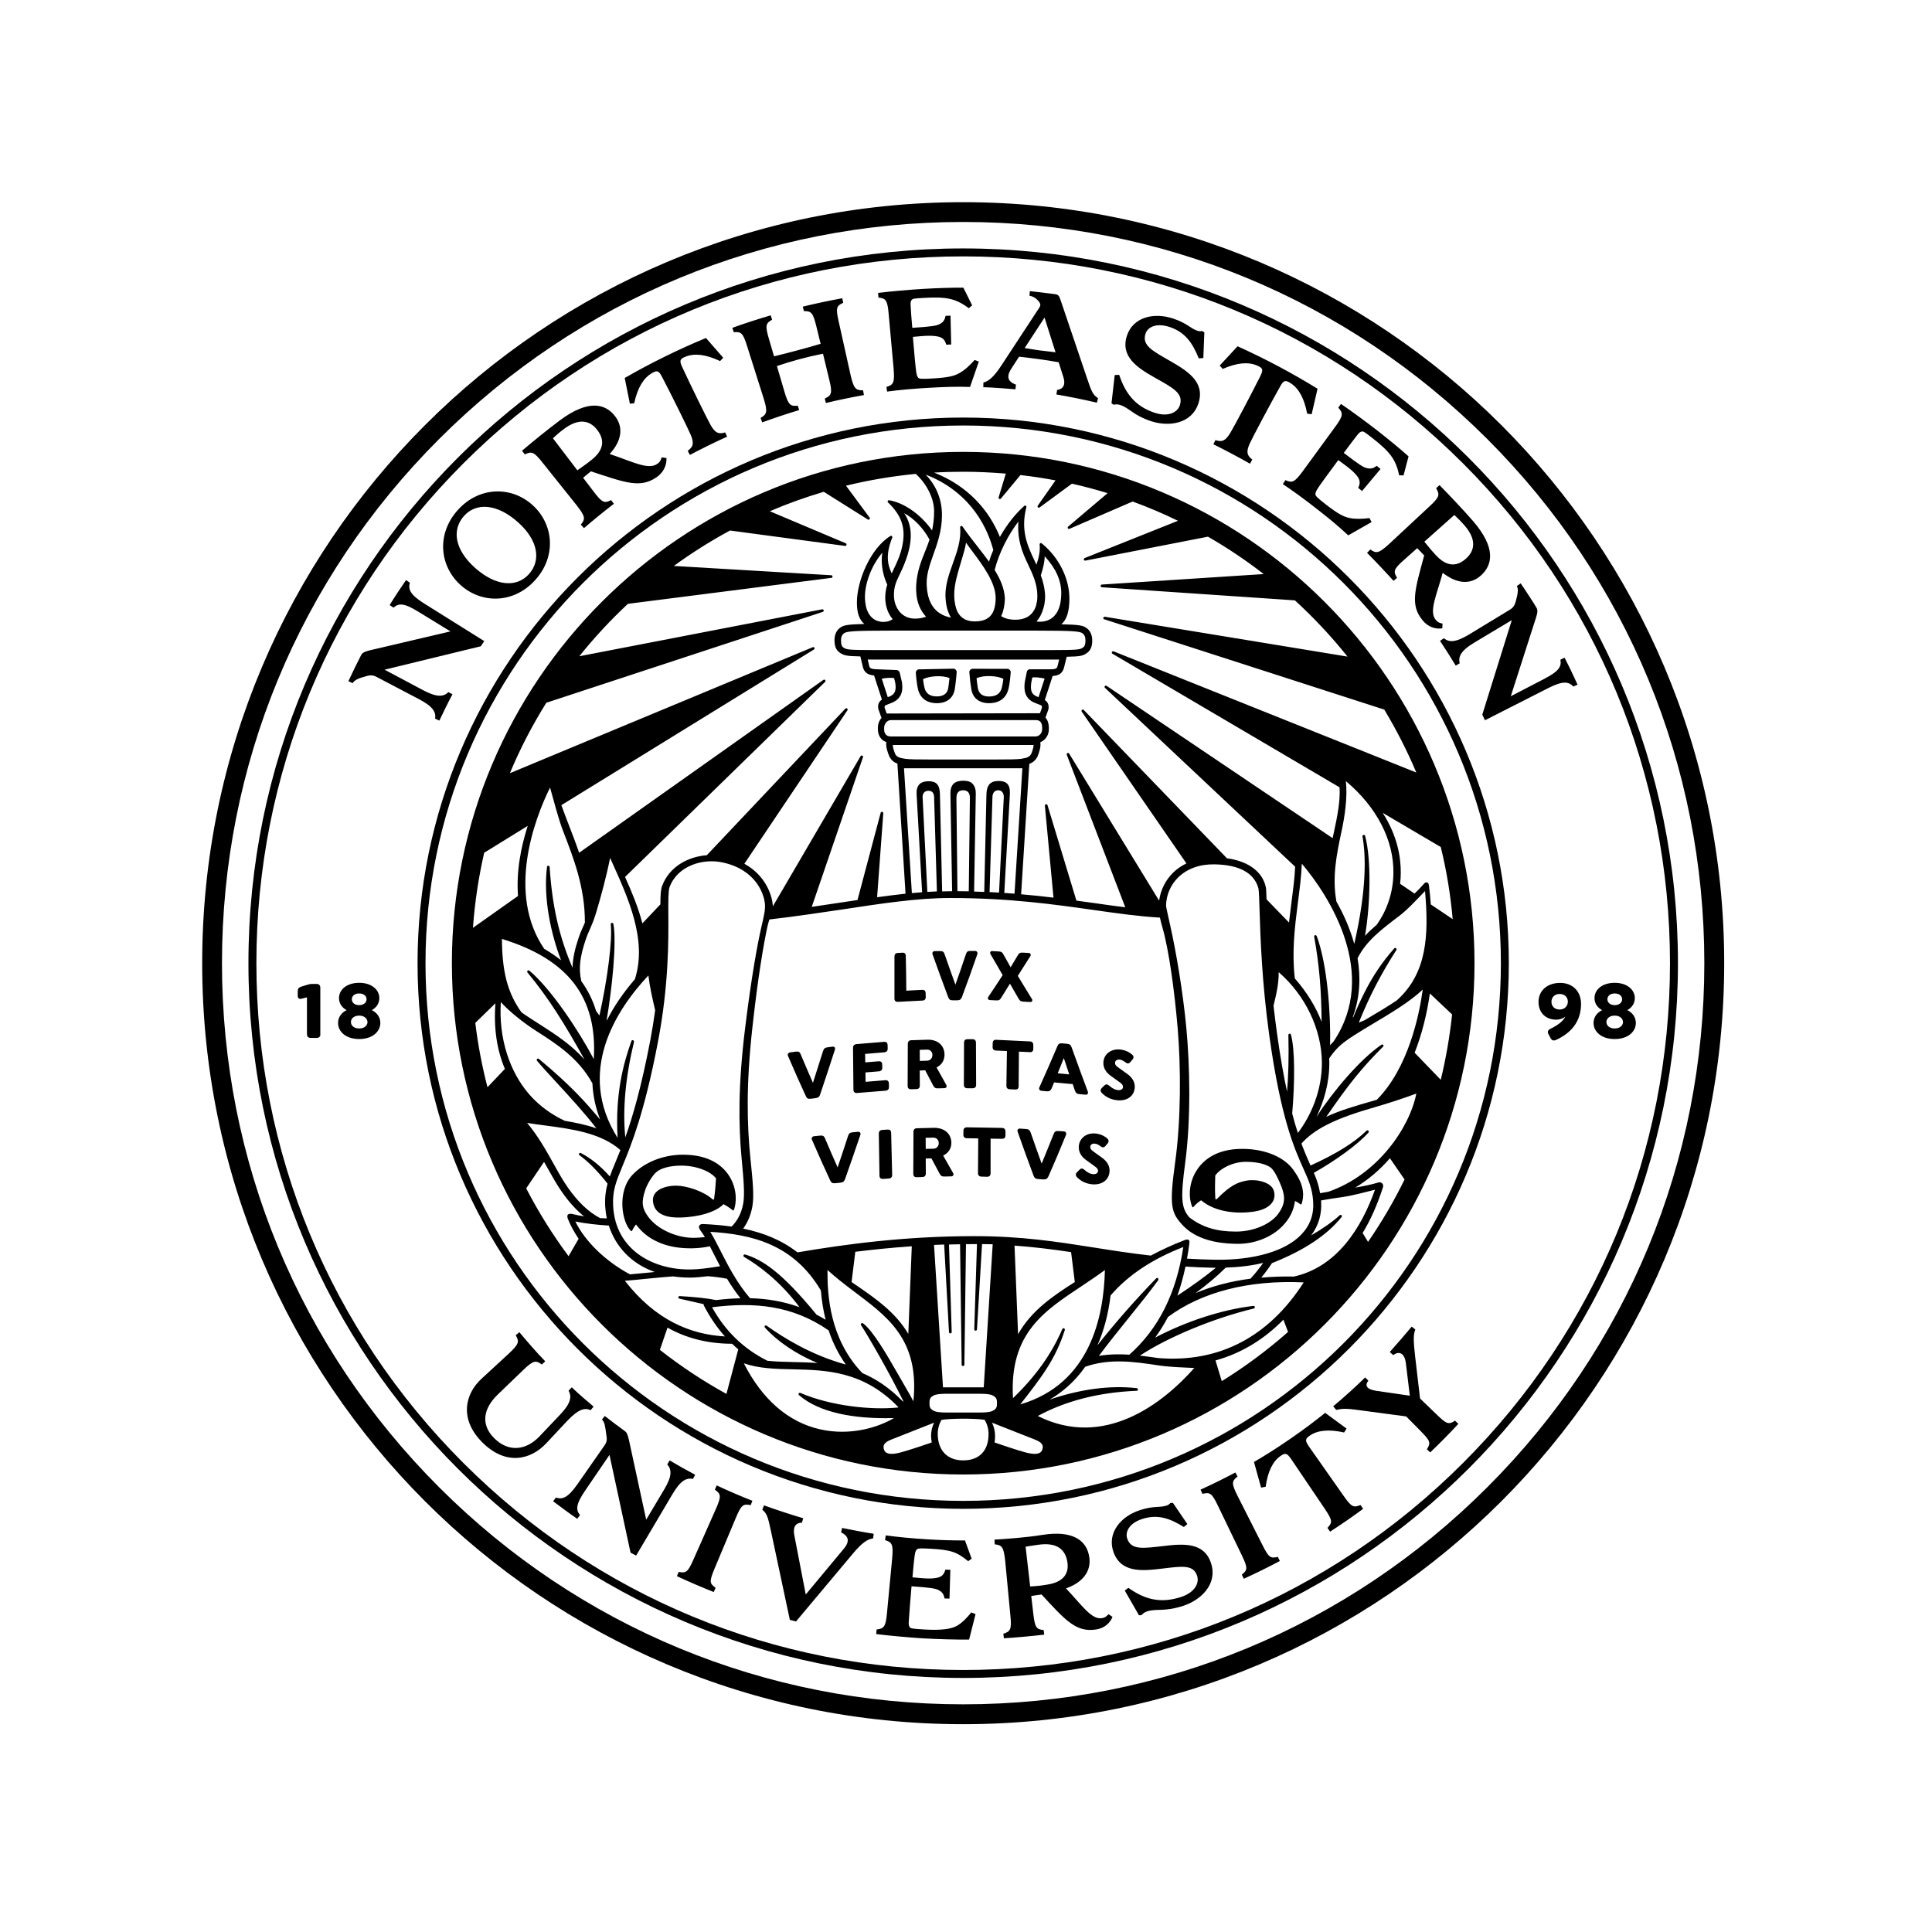 <svg width="344" height="344" viewBox="0 0 344 344" fill="none" xmlns="http://www.w3.org/2000/svg">
<g filter="url(#filter0_d_2401_4)">
<rect x="16" y="12" width="312" height="312" rx="20" fill="white"/>
<g clip-path="url(#clip0_2401_4)">
<path d="M171.5 32C96.659 32 36 92.659 36 167.5C36 242.341 96.659 303 171.5 303C246.341 303 307 242.341 307 167.5C307 92.659 246.341 32 171.5 32ZM264.814 260.814C239.882 285.746 206.745 299.462 171.5 299.462C136.255 299.462 103.103 285.731 78.186 260.814C53.269 235.897 39.523 202.745 39.523 167.5C39.523 132.255 53.254 99.103 78.171 74.186C103.103 49.254 136.255 35.523 171.5 35.523C206.745 35.523 239.897 49.254 264.814 74.171C289.746 99.103 303.462 132.24 303.462 167.485C303.477 202.745 289.746 235.897 264.814 260.814Z" fill="black"/>
<path d="M171.5 40.235C101.206 40.235 44.235 97.206 44.235 167.5C44.235 237.794 101.206 294.765 171.5 294.765C241.794 294.765 298.765 237.779 298.765 167.5C298.765 97.221 241.794 40.235 171.5 40.235ZM260.493 256.493C236.721 280.266 205.119 293.349 171.5 293.349C137.881 293.349 106.279 280.251 82.507 256.493C58.734 232.721 45.651 201.119 45.651 167.5C45.651 133.881 58.749 102.279 82.507 78.507C106.279 54.734 137.881 41.651 171.5 41.651C205.119 41.651 236.721 54.749 260.493 78.507C284.266 102.279 297.349 133.881 297.349 167.5C297.349 201.119 284.266 232.721 260.493 256.493Z" fill="black"/>
<path d="M171.5 70.347C117.932 70.347 74.347 113.932 74.347 167.5C74.347 221.068 117.932 264.653 171.5 264.653C225.068 264.653 268.653 221.068 268.653 167.5C268.653 113.932 225.068 70.347 171.5 70.347ZM171.5 263.238C118.625 263.238 75.762 220.375 75.762 167.5C75.762 114.625 118.625 71.762 171.5 71.762C224.375 71.762 267.238 114.625 267.238 167.5C267.238 220.375 224.375 263.238 171.5 263.238Z" fill="black"/>
<path d="M171.5 76.459C121.305 76.459 80.459 117.305 80.459 167.5C80.459 217.695 121.305 258.541 171.5 258.541C221.695 258.541 262.541 217.695 262.541 167.5C262.541 117.305 221.695 76.459 171.5 76.459ZM182.987 96.362C183.861 98.214 184.704 99.961 184.704 102.084C184.704 102.43 184.689 102.746 184.643 103.062C184.628 103.183 184.598 103.273 184.568 103.378C184.538 103.559 184.508 103.74 184.448 103.905C184.282 104.432 184.026 104.869 183.71 105.23C183.71 105.23 183.71 105.245 183.695 105.245C183.033 105.968 182.054 106.344 180.789 106.344C179.75 106.344 178.907 106.134 178.26 105.697C178.35 105.531 178.41 105.351 178.486 105.155C178.546 105.004 178.591 104.854 178.621 104.703C178.636 104.628 178.666 104.553 178.681 104.477C178.712 104.342 178.742 104.206 178.772 104.056C178.787 103.935 178.817 103.8 178.832 103.664L178.877 103.333C178.892 103.062 178.922 102.791 178.922 102.505C178.817 100.729 178.109 99.103 177.101 97.492C177.914 94.285 179.6 91.123 181.331 88.865C181.09 92.057 182.009 94.315 182.987 96.362ZM185.321 98.44C185.712 97.251 185.998 96.076 186.014 95.038C188.016 97.236 188.964 99.344 188.964 101.632C188.964 101.993 188.934 102.324 188.904 102.641C188.889 102.731 188.889 102.821 188.874 102.912C188.844 103.183 188.799 103.424 188.739 103.664C188.708 103.785 188.678 103.89 188.648 103.996C188.603 104.161 188.543 104.327 188.483 104.462C188.437 104.583 188.377 104.703 188.317 104.824C188.272 104.899 188.227 104.974 188.182 105.065C188.046 105.29 187.88 105.486 187.715 105.667C187.685 105.697 187.655 105.742 187.624 105.772C186.992 106.374 186.149 106.706 185.11 106.706C184.914 106.706 184.734 106.676 184.553 106.645C184.914 106.254 185.201 105.787 185.441 105.26C185.592 104.929 185.712 104.553 185.818 104.176C185.848 104.041 185.893 103.92 185.923 103.785C185.953 103.634 185.968 103.484 185.998 103.333C186.044 102.972 186.089 102.611 186.089 102.219C186.059 100.849 185.743 99.599 185.321 98.44ZM220.4 217.469C223.412 217.469 226.347 216.325 228.29 214.368C229.584 213.073 230.367 211.522 230.578 209.836C230.909 209.987 231.24 210.182 231.572 210.438C231.602 210.469 231.647 210.469 231.677 210.453C231.709 210.437 231.735 210.41 231.752 210.378C232.385 208.436 231.933 206.554 230.262 204.266C228.621 202.007 225.309 200.622 221.424 200.562H221.153C216.591 200.562 214.288 202.564 213.159 204.251C211.593 206.584 211.608 209.324 212.285 210.89C212.301 210.935 212.331 210.95 212.376 210.965C212.421 210.965 212.451 210.95 212.481 210.92C212.827 210.499 213.324 210.047 213.866 209.716C216.381 211.854 220.31 212.185 223.336 211.718C224.887 211.477 226.031 210.89 226.573 210.032C226.95 209.445 227.025 208.752 226.814 208.03C226.362 206.464 223.713 205.907 221.996 206.208C220.385 206.479 219.015 207.096 216.697 209.46C216.621 209.535 216.531 209.565 216.471 209.535C216.411 209.52 216.396 209.445 216.396 209.4C216.29 207.954 216.35 206.193 216.381 205.32C217.163 204.13 219.437 202.865 221.816 202.865H221.876C223.863 202.881 225.474 203.272 226.302 203.934C226.889 204.401 227.672 205.997 228.169 207.292C228.922 209.264 228.771 210.484 227.582 212.14C226.498 213.645 223.683 215.286 220.054 215.286C216.591 215.286 214.122 214.534 211.804 212.787H211.789C210.328 211.086 210.178 209.445 211.021 203.091C212.075 195.247 211.864 185.762 211.232 179.033C210.614 172.408 209.335 165.091 208.356 160.755C207.98 159.039 207.663 157.684 207.618 157.277C207.648 155.35 208.431 153.544 209.816 152.189C211.412 150.653 213.656 149.855 216.23 149.9C220.641 149.975 223.291 151.406 224.059 154.146C224.164 154.507 224.209 156.163 224.27 158.075C224.42 162.863 224.676 170.857 226.001 180.373C228.049 195.097 230.473 200.517 232.084 204.1C233.032 206.223 233.664 207.623 233.815 209.957C233.965 212.23 233.258 214.202 231.707 215.813C228.877 218.779 223.246 220.42 216.245 220.3C214.529 220.27 212.918 220.194 211.352 220.104C211.503 219.261 211.638 218.403 211.759 217.515C211.789 217.289 211.834 216.912 211.653 216.777C211.472 216.626 211.096 216.732 210.885 216.822C208.702 217.665 206.73 218.584 204.908 219.562C201.31 219.156 198.028 218.644 194.821 218.132C188.197 217.093 181.949 216.099 173.472 216.099C161.217 216.099 150.633 217.515 141.991 218.99C139.085 216.732 135.788 215.467 132.325 214.759C133.138 213.645 133.695 212.32 133.966 210.785C134.298 208.888 134.012 206.133 133.62 202.308C133.003 196.241 132.837 189.255 133.936 179.228C134.96 169.834 135.999 163.977 136.616 161.101C136.737 160.544 136.872 160.108 136.993 159.716C141.554 159.189 145.86 158.542 150.016 157.925C156.926 156.871 163.445 155.892 169.091 155.892C179.705 155.892 187.745 157.036 194.851 158.045C199.112 158.647 202.831 159.174 206.534 159.385C206.625 159.867 206.76 160.424 206.956 161.071C208.13 165.076 209.154 172.649 209.696 179.183C210.253 185.823 210.313 195.247 209.244 202.926C208.145 210.845 208.552 211.959 210.584 214.157C212.993 216.762 216.892 217.379 219.663 217.454L220.4 217.469ZM239.641 135.085C245.167 139.707 248.178 145.639 248.103 151.436C248.057 155.32 246.718 158.421 245.137 160.65C244.399 161.282 243.691 161.929 243.044 162.622C243.992 157.217 244.203 148.967 243.059 144.826C243.041 144.767 243.002 144.718 242.949 144.687C242.896 144.656 242.833 144.647 242.773 144.661C242.653 144.691 242.577 144.811 242.592 144.932C243.195 148.244 243.39 154.236 241.132 164.067C240.379 161.342 239.235 158.783 237.955 156.524C237.157 152.113 238.015 148.063 238.798 144.33C239.476 141.288 239.943 137.916 239.641 135.085ZM246.296 182.059C246.221 181.968 246.085 181.953 245.98 182.014C242.126 184.633 237.323 190.369 234.387 194.871C235.757 192.086 236.721 188.743 236.691 185.085C236.691 184.874 236.675 184.678 236.66 184.468C237.127 183.76 237.669 183.083 238.286 182.465C239.521 181.231 241.96 179.785 244.519 178.25C247.576 176.428 250.963 174.426 253.327 172.197C252.695 176.789 250.752 186.169 245.152 191.815L244.534 191.995C241.433 192.884 238.497 193.727 236.149 194.856C240.229 188.909 242.592 186.018 246.266 182.36C246.356 182.285 246.371 182.149 246.296 182.059ZM248.705 174.124C247.139 175.178 245.453 176.187 243.842 177.136C243.541 177.316 243.24 177.497 242.954 177.663C242.622 177.798 242.291 177.949 241.945 178.069C243.827 173.402 245.844 169.502 248.63 165.151C248.69 165.046 248.675 164.91 248.569 164.835C248.464 164.76 248.328 164.775 248.253 164.865C246.13 167.289 243.676 170.436 240.921 177.196C240.906 177.151 240.906 177.09 240.891 177.045C242.171 173.507 242.291 169.969 241.719 166.627C243.27 163.495 246.055 161.433 249.202 159.039C250.737 157.864 252.393 156.028 253.733 154.658C254.411 162.411 254.14 169.262 248.705 174.124ZM237.428 181.472C237.413 181.487 237.383 181.517 237.353 181.532C237.172 181.712 237.007 181.908 236.826 182.104C236.962 176.729 236.359 167.756 234.447 162.667C234.427 162.611 234.387 162.564 234.334 162.536C234.281 162.508 234.219 162.501 234.161 162.517C234.103 162.531 234.054 162.567 234.023 162.618C233.992 162.669 233.982 162.73 233.996 162.788C234.929 168.012 235.26 172.212 235.32 177.949C234.297 175.269 232.701 172.679 230.548 170.21C230.006 165.588 230.518 161.192 231.075 156.871C231.391 154.402 231.707 152.053 231.797 149.78C236.63 155.486 245.603 169.352 237.428 181.472ZM235.366 185.1C235.411 190.219 233.393 194.69 231.09 197.732C230.759 196.708 230.412 195.564 230.081 194.269C230.548 188.789 230.593 182.872 229.855 180.222C229.825 180.101 229.705 180.026 229.599 180.056C229.479 180.071 229.389 180.177 229.404 180.297C229.494 184.362 229.404 187.539 229.163 190.369C228.561 187.584 227.973 184.257 227.401 180.192C227.16 178.415 226.935 176.699 226.754 175.058C227.281 172.995 227.702 171.008 227.672 169.096C232.52 173.296 235.305 179.364 235.366 185.1ZM206.188 223.597C206.143 223.559 206.086 223.54 206.027 223.543C205.968 223.546 205.913 223.57 205.872 223.612C202.187 227.404 198.694 231.379 195.408 235.521C196.492 233.067 197.32 230.146 197.742 226.668C200.813 223.085 205.149 220.179 210.69 218.041C209.455 226.277 206.278 232.6 201.084 237.207C199.293 237.087 197.486 237.117 195.664 237.418C197.38 235.115 199.232 232.811 201.054 230.553C202.981 228.174 204.788 225.916 206.233 223.928C206.293 223.808 206.278 223.672 206.188 223.597ZM189.446 232.51C189.326 232.465 189.205 232.525 189.145 232.645C187.278 237.042 184.388 241.077 180.368 244.946C179.675 233.293 186.044 229.363 192.773 224.877C194.083 224.003 195.423 223.1 196.733 222.137C196.537 230.477 194.098 242.416 181.662 246.06C185.562 241.092 187.956 237.945 189.597 232.811C189.612 232.751 189.606 232.688 189.578 232.632C189.55 232.577 189.503 232.533 189.446 232.51ZM180.639 217.786C184.222 218.042 187.489 218.463 190.711 218.945L191.373 224.274C187.489 226.744 183.635 229.348 181.271 233.564L180.639 217.786ZM211.081 221.519C212.722 221.625 214.423 221.7 216.23 221.73H216.486C214.514 223.341 212.27 224.967 209.636 226.698C210.223 225.072 210.69 223.341 211.081 221.519ZM218.247 221.7C220.686 221.625 222.915 221.354 224.917 220.857C224.225 221.836 223.472 222.784 222.659 223.672C219.076 224.139 215.808 225.012 212.858 226.247C214.89 224.771 216.727 223.221 218.247 221.7ZM168.971 217.59L170.943 217.545L171.229 238.999C171.229 239.134 171.334 239.225 171.47 239.225C171.605 239.225 171.711 239.119 171.711 238.999L171.997 217.53C172.494 217.53 172.99 217.515 173.487 217.515H173.954L173.472 232.691C173.472 232.826 173.563 232.931 173.698 232.931H173.713C173.834 232.931 173.939 232.841 173.954 232.706L174.857 217.515C175.49 217.53 176.137 217.53 176.754 217.545L175.158 243.019H167.902L166.306 217.665C166.908 217.635 167.51 217.605 168.112 217.59L168.971 233.187C168.971 233.308 169.076 233.413 169.212 233.413H169.227C169.362 233.413 169.452 233.293 169.452 233.172L168.971 217.59ZM168.76 244.163H174.255C176.258 244.163 176.604 244.374 176.905 244.554C177.387 244.84 177.522 245.111 177.522 245.834C177.522 246.557 177.387 246.828 176.905 247.114C176.634 247.279 176.258 247.505 174.436 247.505H168.594C166.773 247.505 166.396 247.279 166.11 247.114C165.628 246.828 165.493 246.557 165.493 245.834C165.493 245.111 165.628 244.84 166.095 244.554C166.411 244.374 166.757 244.163 168.76 244.163ZM153.313 231.953C154.638 233.97 158.356 240.414 160.886 245.563C160.826 245.533 160.78 245.518 160.72 245.488C158.356 243.079 155.948 241.498 153.554 240.489C147.697 234.392 147.306 226.518 147.336 222.122C148.751 223.431 150.317 224.621 151.837 225.78C157.724 230.252 163.792 234.271 162.632 245.518C162.226 244.705 161.684 243.787 160.946 242.507C160.54 241.814 160.073 241.016 159.531 240.053C158.101 237.554 155.421 232.886 153.659 231.622C153.614 231.591 153.56 231.576 153.506 231.579C153.452 231.581 153.4 231.602 153.358 231.637C153.253 231.727 153.253 231.862 153.313 231.953ZM136.195 232.374C138.483 234.904 141.72 237.072 145.559 238.698C144.084 238.577 142.623 238.547 141.208 238.517C139.642 238.487 138.107 238.442 136.646 238.291C132.416 236.183 129.149 233.022 126.785 228.761C134.313 227.813 141.073 228.4 147.547 232.886C148.284 235.13 149.323 237.147 150.603 238.969C144.385 237.237 139.673 234.286 136.496 232.043C136.39 231.968 136.27 231.983 136.18 232.073C136.119 232.149 136.119 232.284 136.195 232.374ZM103.178 201.691C104.623 202.73 106.415 204.491 108.176 206.75C107.845 207.984 107.679 209.204 107.755 210.77C107.8 211.492 107.89 212.215 108.056 212.938L106.851 212.893C104.744 211.778 102.937 210.032 101.145 207.503C100.227 206.193 99.399 204.717 98.541 203.167C97.261 200.878 95.861 198.349 93.859 195.94C94.852 196.106 95.936 196.256 97.05 196.392C101.702 197.009 106.987 197.701 110.465 200.773C110.134 201.601 109.832 202.354 109.546 203.031C109.17 203.934 108.854 204.717 108.583 205.47C106.942 203.633 105.21 202.218 103.419 201.3C103.313 201.239 103.178 201.285 103.118 201.39C103.042 201.48 103.072 201.631 103.178 201.691ZM112.708 181.216C112.588 181.17 112.467 181.246 112.422 181.366C111.022 185.296 109.501 190.776 109.968 198.605C102.546 186.831 109.682 175.826 115.448 169.683C115.689 171.7 116.156 173.748 116.653 175.886C116.412 177.66 116.126 179.427 115.794 181.185C114.199 189.571 112.648 194.841 111.338 198.514C110.841 193.561 111.353 187.855 112.889 181.502C112.889 181.366 112.828 181.246 112.708 181.216ZM113.039 170.361C110.886 172.86 109.275 175.269 108.116 177.572C108.086 177.602 108.041 177.632 108.011 177.663C108.974 172.077 109.832 163.766 109.215 160.514C109.185 160.394 109.065 160.303 108.944 160.319C108.824 160.334 108.733 160.454 108.748 160.574C109.065 163.435 108.146 170.436 106.731 176.819C106.52 176.533 106.324 176.262 106.129 175.991C105.542 174.064 104.668 172.303 103.509 170.707C102.967 168.433 103.298 166.235 104.277 163.33C104.834 161.674 105.406 160.921 106.129 158.542C106.972 155.772 108.011 151.918 108.628 148.756C108.748 149.027 108.869 149.298 109.004 149.584C111.805 155.817 115.298 163.36 113.039 170.361ZM103.012 163.013C102.35 165.001 101.973 166.687 101.943 168.313C99.564 162.818 98.315 157.322 97.863 150.367C97.857 150.309 97.831 150.255 97.79 150.214C97.749 150.173 97.695 150.147 97.637 150.141C97.517 150.156 97.412 150.231 97.397 150.352C96.689 155.952 98.134 162.396 99.896 166.973C98.977 166.25 97.984 165.573 96.9 164.941C90.215 155.154 95.108 141.921 97.939 136.23C98.541 138.322 99.384 141.665 100.227 143.878C102.139 148.831 104.172 154.025 104.141 160.273C103.735 161.252 103.374 161.929 103.012 163.013ZM105.722 184.573C103.118 179.62 98.089 172.017 94.25 168.825C94.205 168.787 94.147 168.768 94.089 168.771C94.03 168.773 93.975 168.798 93.934 168.84C93.843 168.93 93.843 169.066 93.919 169.156C97.668 173.673 100.588 178.37 104.066 184.648C101.687 181.983 98.857 180.162 96.328 178.536C95.138 177.768 93.949 177.03 92.865 176.262C90.29 172.709 89.402 168.795 89.372 163.179C101.206 166.807 106.415 173.643 105.722 184.573ZM95.605 179.65C99.158 181.923 103.012 184.407 105.481 188.894C105.587 191.273 106.114 193.426 106.851 195.323C106.836 195.308 106.836 195.293 106.821 195.293C104.382 192.417 101.868 189.451 95.951 184.543C95.906 184.505 95.849 184.486 95.79 184.489C95.732 184.491 95.676 184.516 95.635 184.558C95.545 184.648 95.545 184.784 95.62 184.874C96.373 185.793 97.607 187.132 99.038 188.683C101.356 191.197 104.187 194.284 106.189 196.903C104.367 196.271 102.44 195.88 100.558 195.564C98.345 194.525 96.132 193.019 94.28 190.911C90.772 186.907 88.755 180.93 89.176 174.426C90.757 176.187 93.362 178.22 95.605 179.65ZM110.856 203.573C112.407 199.824 114.741 194.148 117.164 181.441C119.077 171.414 119.031 163.465 119.001 158.723C118.986 156.419 118.986 154.597 119.212 153.965C120.642 150.141 125.084 148.831 128.546 149.539C134.584 150.773 136.059 155.2 136.195 156.946C136.285 157.97 136.044 159.009 135.562 161.071C134.9 163.947 133.801 169.804 132.657 179.168C131.422 189.255 131.482 196.256 132.054 202.339C132.386 205.877 132.642 208.662 132.325 210.348C132.009 212.004 131.317 213.359 130.263 214.398C128.592 214.157 126.905 214.022 125.204 213.946C124.933 213.916 124.632 214.007 124.512 214.232C124.376 214.488 124.497 214.82 124.752 215.136C125.023 215.482 125.264 215.858 125.505 216.265C124.918 216.34 124.301 216.385 123.653 216.4H123.488C120.416 216.4 117.059 214.865 115.448 212.697C114.304 211.146 114.168 210.077 114.861 207.954C115.222 206.84 116.096 205.41 116.788 204.762C117.616 203.995 119.302 203.543 121.305 203.543C124.241 203.543 126.665 204.702 127.493 205.816C127.417 207.081 127.327 208.135 127.146 209.46C127.146 209.505 127.116 209.58 127.071 209.595C127.011 209.61 126.92 209.58 126.845 209.52C125.219 208.06 122.208 207.111 120.356 207.111H120.266C118.76 207.141 117.466 207.578 116.803 208.285C116.614 208.482 116.468 208.717 116.374 208.973C116.281 209.23 116.242 209.503 116.261 209.776C116.336 211.161 117.18 212.787 120.793 212.787H121.019C124.451 212.727 127.523 211.778 128.817 210.408C129.344 210.679 129.917 211.056 130.489 211.507C130.519 211.538 130.564 211.537 130.594 211.522C130.626 211.505 130.652 211.479 130.669 211.447C131.256 209.836 131.166 207.232 129.63 205.079C128.501 203.483 126.198 201.601 121.636 201.601H121.35C117.917 201.661 114.635 203.016 112.588 205.214C109.817 208.195 110.721 213.66 112.347 215.181C112.377 215.211 112.407 215.226 112.452 215.211C112.482 215.211 112.527 215.181 112.542 215.151C112.708 214.79 112.934 214.383 113.25 214.022C115.237 216.762 118.595 218.267 122.901 218.267H123.232C124.361 218.252 125.415 218.117 126.394 217.906C126.619 218.328 126.83 218.779 127.086 219.261C127.432 219.954 127.809 220.691 128.215 221.459C126.153 221.79 124.421 222.016 123.081 222.031C116.472 222.167 109.576 218.689 109.17 210.694C109.034 207.999 109.682 206.419 110.856 203.573ZM126.469 215.331C133.665 215.783 141.208 217.409 146.161 225.78C146.312 227.617 146.598 229.363 147.005 230.989C146.463 230.658 145.936 230.357 145.394 230.086C139.221 222.558 135.788 220.3 132.672 219.366C132.616 219.352 132.556 219.357 132.504 219.382C132.452 219.407 132.41 219.449 132.386 219.502C132.34 219.607 132.386 219.743 132.491 219.803C134.795 221.143 138.754 223.913 142.352 228.746C139.402 227.677 136.451 227.225 133.545 227.15C131.151 224.35 129.6 221.293 128.275 218.674C127.628 217.424 127.056 216.295 126.469 215.331ZM151.627 224.274L152.289 218.885C155.466 218.493 158.808 218.147 162.346 217.906L161.729 233.504C159.456 229.664 155.902 227.21 152.575 224.922C152.259 224.711 151.943 224.5 151.627 224.274ZM164.273 137.961C164.243 137.329 164.589 136.802 165.312 136.802C165.944 136.802 166.306 137.163 166.321 137.916L166.818 154.718L165.116 154.808L164.273 137.961ZM170.296 138.262C170.265 137.058 170.747 136.711 171.53 136.711C172.358 136.711 172.765 137.268 172.689 138.307L172.494 154.703C171.831 154.688 171.154 154.673 170.476 154.673L170.296 138.262ZM176.197 154.838L176.709 137.916C176.724 137.148 177.116 136.711 177.748 136.711C178.456 136.711 178.757 137.329 178.727 137.961L177.884 154.929L176.197 154.838ZM178.817 154.989L179.811 137.434C179.886 135.944 179.464 135.055 177.808 135.055C176.348 135.055 175.685 135.778 175.64 137.404L175.249 154.808C174.662 154.778 174.059 154.763 173.442 154.748L173.743 137.329C173.758 136.636 173.578 135.959 173.141 135.522C172.735 135.116 172.132 135.01 171.485 135.01C170.838 135.01 170.175 135.161 169.769 135.567C169.347 136.004 169.212 136.651 169.227 137.329L169.528 154.688H169.106C168.654 154.688 168.203 154.703 167.751 154.718L167.36 137.389C167.315 135.763 166.757 135.1 165.312 135.1C164.74 135.1 164.047 135.266 163.701 135.642C163.295 136.079 163.159 136.696 163.204 137.419L164.183 154.868C163.581 154.914 162.979 154.959 162.361 155.019L160.961 132.797H182.039L180.639 155.124L178.817 154.989ZM181.813 131.111C181.045 131.216 179.63 131.231 177.372 131.231H165.628C163.37 131.231 161.955 131.216 161.187 131.111C159.982 130.93 159.666 130.719 159.41 130.283C159.109 129.56 158.974 129.033 158.959 128.642H184.041C184.026 129.033 183.891 129.545 183.62 130.222C183.334 130.719 183.017 130.93 181.813 131.111ZM158.658 127.136C157.634 127.136 157.423 126.428 157.423 125.841V125.585C157.423 125.013 157.845 124.215 158.658 124.215H184.463C185.185 124.215 185.562 124.682 185.562 125.585V125.841C185.562 126.564 185.02 127.136 184.342 127.136H158.658ZM157.001 116.838C157.799 116.687 158.597 116.642 159.2 116.733L159.41 117.621C159.606 118.916 159.35 119.548 158.522 119.955L158.07 120.135L157.001 116.838ZM183.394 115.167C183.108 115.167 182.867 115.363 182.822 115.649L182.46 117.47C182.31 118.78 182.385 120.241 184.041 121.054L185.321 121.566C185.456 121.626 185.562 121.671 185.517 122.017L185.17 122.996L157.875 123.041L157.513 122.017C157.468 121.671 157.574 121.626 157.709 121.566L159.019 121.039C160.78 120.18 160.765 118.584 160.585 117.41L160.193 115.754C160.162 115.629 160.091 115.517 159.99 115.435C159.89 115.354 159.765 115.307 159.636 115.302L156.098 115.167C154.999 115.137 154.864 114.911 154.773 114.595L154.502 113.435H188.588L188.302 114.58C188.212 114.941 188.151 115.137 187.173 115.167H183.394ZM185.998 116.823L184.914 120.135L184.508 119.97C183.68 119.563 183.454 118.976 183.605 117.651L183.8 116.627C184.372 116.552 185.155 116.627 185.998 116.823ZM187.218 111.749H155.782C150.964 111.749 150.768 111.644 150.272 111.358C149.94 111.162 149.745 110.876 149.745 110.018C149.745 109.401 149.94 108.979 150.332 108.723C150.829 108.407 152.123 108.286 158.341 108.286H184.674C190.907 108.286 192.186 108.407 192.683 108.723C193.075 108.979 193.27 109.401 193.27 110.018C193.27 110.876 193.06 111.162 192.743 111.358C192.231 111.644 192.051 111.749 187.218 111.749ZM157.98 100.096C157.754 100.819 157.619 101.587 157.619 102.445C157.619 102.776 157.649 103.077 157.694 103.378L157.739 103.664C157.784 103.89 157.845 104.101 157.905 104.312C157.95 104.477 158.01 104.628 158.07 104.794C158.296 105.336 158.582 105.817 158.944 106.239C158.522 106.555 157.965 106.736 157.288 106.736C156.808 106.737 156.334 106.629 155.902 106.42C155.677 106.314 155.451 106.164 155.24 105.953L155.195 105.908C155.103 105.828 155.022 105.737 154.954 105.637C154.924 105.607 154.909 105.576 154.879 105.546C154.8 105.433 154.725 105.318 154.653 105.2C154.638 105.17 154.623 105.155 154.608 105.125C154.532 104.974 154.457 104.809 154.382 104.628C154.367 104.583 154.352 104.553 154.337 104.508C154.291 104.357 154.246 104.206 154.201 104.041L154.156 103.83C154.126 103.679 154.096 103.499 154.081 103.333C154.066 103.258 154.066 103.183 154.051 103.107C154.02 102.851 154.005 102.58 154.005 102.294C154.005 99.705 155.27 96.543 157.107 94.405C156.715 96.814 157.453 98.952 157.98 100.096ZM160.991 87.374C162.813 88.368 164.364 90.024 165.508 92.072C165.252 92.824 164.981 93.547 164.695 94.24C164.017 95.911 163.325 97.657 163.144 99.976C163.114 100.428 163.114 100.849 163.129 101.271C163.129 101.346 163.129 101.406 163.144 101.481C163.174 101.888 163.219 102.294 163.295 102.671C163.295 102.686 163.31 102.716 163.31 102.731C163.49 103.529 163.776 104.267 164.183 104.899C164.379 105.2 164.589 105.486 164.83 105.742C164.845 105.757 164.876 105.772 164.891 105.802C164.318 106.028 163.656 106.149 162.903 106.149C160.75 106.149 159.501 104.538 159.23 102.761C159.185 102.505 159.169 102.249 159.169 101.993C159.169 100.412 159.546 99.615 160.238 98.169L160.314 98.019C162.542 93.382 162.753 89.979 160.991 87.374ZM177.281 102.46C177.281 102.791 177.266 103.077 177.236 103.363L177.191 103.664C177.161 103.83 177.131 103.996 177.101 104.146C177.071 104.252 177.04 104.372 177.01 104.462C176.965 104.598 176.92 104.718 176.875 104.824C176.83 104.914 176.8 105.019 176.754 105.095C176.182 106.149 175.143 106.645 173.548 106.645C172.102 106.645 171.109 106.088 170.521 104.989C170.431 104.809 170.341 104.628 170.28 104.417L170.235 104.282C170.175 104.101 170.13 103.92 170.085 103.71C170.055 103.589 170.04 103.469 170.025 103.348C169.994 103.183 169.964 103.032 169.949 102.851C169.919 102.535 169.904 102.189 169.904 101.828C169.904 100.036 170.521 98.034 171.109 96.076C171.485 94.842 171.846 93.653 172.012 92.629C172.343 93.111 172.75 93.668 173.216 94.285C174.933 96.588 177.281 99.705 177.281 102.46ZM176.092 96.001C175.475 95.143 174.812 94.285 174.105 93.382C173.201 92.237 172.283 91.048 171.38 89.753C171.319 89.663 171.214 89.633 171.109 89.663C171.003 89.693 170.943 89.798 170.958 89.904C171.154 92.147 170.401 94.255 169.663 96.302C169.016 98.124 168.338 99.991 168.338 101.963C168.338 102.325 168.368 102.656 168.399 102.987L168.444 103.348L168.534 103.89C168.609 104.282 168.715 104.643 168.85 104.989C168.986 105.336 169.136 105.667 169.317 105.968C168.353 105.787 167.601 105.426 166.998 104.959C166.02 104.176 165.478 103.092 165.222 101.918C165.222 101.903 165.207 101.873 165.207 101.858C165.162 101.632 165.116 101.406 165.086 101.18V101.165C165.056 100.954 165.041 100.744 165.026 100.533C165.026 100.488 165.026 100.427 165.011 100.382C164.996 100.172 164.996 99.961 164.996 99.75C164.996 98.094 165.583 96.468 166.185 94.752C166.908 92.734 167.721 90.461 167.721 87.721C167.721 84.333 166.246 81.984 164.83 80.509C171.831 83.204 175.46 88.669 176.86 93.924C176.574 94.586 176.318 95.278 176.092 96.001ZM97.276 121.129L146.508 104.944C146.628 104.899 146.688 104.779 146.658 104.658C146.644 104.6 146.608 104.551 146.557 104.52C146.506 104.489 146.445 104.479 146.387 104.493L103.148 112.848C105.798 109.536 108.688 106.42 111.805 103.514L148.028 98.892C148.149 98.877 148.239 98.771 148.239 98.651C148.239 98.531 148.134 98.425 148.013 98.425L119.98 96.769C123.157 94.45 126.499 92.343 129.977 90.461L150.467 93.201H150.497C150.603 93.201 150.693 93.126 150.723 93.02C150.753 92.9 150.693 92.794 150.588 92.734L137.068 87.028C140.184 85.688 143.391 84.544 146.673 83.565L154.532 88.504C154.578 88.534 154.608 88.534 154.653 88.534C154.713 88.534 154.773 88.504 154.818 88.458C154.894 88.368 154.909 88.248 154.833 88.157L150.633 82.481C154.668 81.488 158.823 80.795 163.054 80.374C165.026 82.18 166.321 84.725 166.321 87.058C166.321 88.353 166.17 89.452 165.96 90.446C163.776 87.374 160.78 85.477 158.311 85.071C158.264 85.062 158.214 85.069 158.171 85.091C158.127 85.112 158.092 85.148 158.07 85.191C158.025 85.282 158.04 85.402 158.116 85.462C160.359 87.6 161.172 89.678 160.795 92.403C160.524 94.435 159.787 95.956 159.094 97.416L158.778 98.094C158.01 96.528 157.664 94.706 158.868 91.725C158.914 91.635 158.883 91.53 158.808 91.454C158.733 91.394 158.612 91.379 158.537 91.439C155.029 93.577 152.575 99.389 152.575 103.273C152.575 105.125 152.997 106.359 153.9 107.097C150.844 107.172 150.242 107.338 149.715 107.684C148.977 108.151 148.585 108.949 148.585 109.973C148.585 110.771 148.706 111.764 149.715 112.336C150.332 112.683 150.693 112.833 153.192 112.878L153.659 114.851C153.96 115.89 154.743 116.191 155.631 116.266L157.032 120.572C156.64 120.813 156.219 121.279 156.384 122.228C156.384 122.258 156.399 122.288 156.414 122.318L156.941 123.794C156.941 123.809 156.956 123.809 156.956 123.824C156.535 124.306 156.309 124.938 156.309 125.555V125.811C156.309 126.97 156.881 127.814 157.814 128.13C157.694 128.928 157.995 129.846 158.387 130.78C158.748 131.397 159.185 131.743 159.787 131.969L161.232 155.124C159.591 155.305 157.905 155.516 156.173 155.757L157.272 140.806C157.288 140.686 157.197 140.581 157.077 140.551C156.956 140.535 156.836 140.611 156.806 140.716L152.681 156.253C151.747 156.389 150.814 156.54 149.88 156.675C148.134 156.946 146.342 157.202 144.535 157.473L153.659 130.825C153.68 130.771 153.679 130.711 153.657 130.657C153.634 130.604 153.592 130.561 153.539 130.539C153.433 130.493 153.298 130.524 153.238 130.629L137.595 157.398C137.595 157.307 137.61 157.217 137.595 157.127C137.459 155.501 136.405 151.917 132.536 149.795L150.889 122.469C150.964 122.363 150.934 122.228 150.844 122.153C150.797 122.118 150.741 122.101 150.683 122.104C150.625 122.107 150.57 122.129 150.528 122.168L125.852 148.274C122.539 148.53 119.182 150.276 117.887 153.754C117.646 154.387 117.586 155.441 117.586 157.021L114.379 160.409C113.641 157.533 112.452 154.733 111.293 152.143L146.914 117.41C147.005 117.32 147.005 117.184 146.929 117.094C146.854 117.004 146.719 116.989 146.613 117.049L103.118 147.837C102.546 146.166 101.928 144.57 101.326 143.005C100.844 141.755 100.378 140.551 99.956 139.361L144.927 111.644C145.032 111.584 145.062 111.448 145.017 111.343C144.989 111.292 144.942 111.253 144.887 111.233C144.831 111.214 144.771 111.215 144.716 111.237L90.787 133.67C92.609 129.289 94.792 125.104 97.276 121.129ZM86.21 147.837L93.964 143.05C92.775 146.738 91.901 151.12 92.233 155.531L84.208 161.207C84.539 156.645 85.217 152.173 86.21 147.837ZM86.797 189.586C85.834 185.853 85.096 182.029 84.629 178.129L88.213 174.636C87.881 179.048 88.469 182.947 89.899 186.319L86.797 189.586ZM101.236 219.668C98.4 215.853 95.877 211.815 93.693 207.593L96.87 202.881C97.05 203.197 97.216 203.513 97.397 203.814C98.285 205.395 99.113 206.9 100.076 208.27C101.326 210.047 102.606 211.462 103.991 212.576C103.283 212.456 102.591 212.335 101.898 212.155C101.657 212.095 101.281 212.095 101.115 212.275C100.95 212.456 101.025 212.802 101.115 213.028C101.597 214.247 102.259 215.422 103.027 216.566L101.236 219.668ZM102.44 213.495C104.337 213.871 106.385 214.097 108.402 214.217C109.546 217.786 112.226 220.947 116.577 222.483L115.689 222.573C114.53 222.694 113.34 222.799 112.166 222.904C107.92 220.631 104.247 217.153 102.44 213.495ZM111.263 224.049C112.618 223.943 113.973 223.808 115.283 223.672C116.803 223.522 118.324 223.371 119.829 223.266C120.733 223.386 121.681 223.477 122.69 223.477H123.096C123.939 223.461 124.933 223.371 126.047 223.236C127.191 223.326 128.321 223.461 129.45 223.687C130.142 224.832 130.925 226.006 131.844 227.165C130.383 227.195 128.938 227.316 127.508 227.481C125.611 227.12 123.653 226.924 121.019 226.774C120.898 226.774 120.793 226.849 120.778 226.969C120.763 227.09 120.838 227.21 120.958 227.225L121.214 227.286C122.735 227.617 124.06 227.918 125.279 228.204C125.279 228.294 125.294 228.385 125.34 228.475C126.394 230.523 127.643 232.344 129.073 233.955C122.871 233.609 116.668 231.004 111.263 224.049ZM129.344 244.193C125.174 241.89 121.214 239.27 117.496 236.349L118.851 232.389C121.922 234.121 125.671 235.25 130.368 235.265C130.714 235.611 131.076 235.943 131.452 236.259L129.344 244.193ZM146.041 250.501C140.38 249.237 135.713 245.187 132.446 238.743C135.126 239.676 138.092 239.752 141.193 239.812C147.065 239.947 153.719 240.098 159.922 246.512L159.952 246.602C155.345 247.099 148.043 246.391 142.503 244.012C142.398 243.967 142.277 244.012 142.217 244.103C142.157 244.208 142.172 244.329 142.262 244.404C146.056 247.701 152.379 248.514 157.679 248.514C158.191 248.514 158.688 248.499 159.185 248.484C156.384 250.155 151.416 251.706 146.041 250.501ZM165.899 252.835C165.011 253.151 161.925 254.19 160.374 254.611C158.552 255.093 157.679 254.867 157.423 254.175C157.137 253.377 157.378 252.835 158.763 252.293C159.576 251.977 165.041 249.824 166.321 249.312C165.975 250.035 165.779 250.832 165.779 251.645C165.794 252.067 165.839 252.458 165.899 252.835ZM171.5 256.027C168.67 256.027 166.968 254.25 166.968 251.284C166.968 250.411 167.209 249.553 167.646 248.815C169.121 248.559 173.472 248.514 175.324 248.8C175.761 249.553 176.017 250.411 176.017 251.299C176.032 254.295 174.376 256.027 171.5 256.027ZM185.562 254.175C185.306 254.867 184.448 255.093 182.611 254.611C181.06 254.205 177.989 253.151 177.086 252.835C177.146 252.458 177.176 252.067 177.176 251.645C177.176 250.832 176.98 250.05 176.634 249.312L184.192 252.293C185.607 252.835 185.863 253.377 185.562 254.175ZM184.779 248.123C189.747 245.428 195.664 243.907 202.394 243.636C202.514 243.636 202.62 243.531 202.62 243.41C202.62 243.29 202.529 243.184 202.409 243.169C197.682 242.612 192.201 243.365 186.872 245.217C189.13 243.907 191.358 242.025 193.225 239.36C197.546 237.824 201.942 238.457 206.218 239.104C208.175 239.405 210.659 239.481 212.647 239.571C207.136 245.819 196.673 254.069 184.779 248.123ZM217.54 241.92L216.426 238.231C221.439 236.846 225.414 234.136 228.515 230.974L229.343 233.157C225.67 236.394 221.725 239.33 217.54 241.92ZM206.248 237.809C205.179 237.659 204.08 237.493 202.966 237.373C207.949 234.091 216.049 230.718 223.246 228.987C223.366 228.957 223.442 228.836 223.427 228.716C223.412 228.595 223.291 228.52 223.171 228.52C217.6 229.168 211.171 231.275 205.676 234.166C206.519 233.022 207.287 231.787 207.965 230.492C213.896 226.096 222.252 223.868 232.129 224.335C225.926 234.015 217.088 238.683 206.248 237.809ZM230.382 223.296C228.365 223.251 226.438 223.326 224.571 223.492C225.263 222.649 225.896 221.79 226.483 220.902C232.099 218.689 236.269 215.949 238.874 212.697C238.949 212.606 238.949 212.456 238.859 212.381C238.838 212.359 238.814 212.342 238.786 212.331C238.759 212.319 238.73 212.313 238.7 212.313C238.671 212.313 238.642 212.319 238.614 212.331C238.587 212.342 238.563 212.359 238.542 212.381C237.323 213.495 235.576 214.744 233.454 215.964C234.778 214.217 235.381 212.185 235.23 209.866C235.23 209.821 235.215 209.791 235.215 209.746C236.45 209.52 237.684 209.324 238.919 209.159C240.816 208.888 242.969 208.301 244.821 207.834C242.427 214.594 238.061 221.595 230.382 223.296ZM243.586 217.123L242.622 215.542C243.977 213.314 245.212 210.619 246.251 207.367C246.326 207.126 246.266 206.87 246.1 206.705C246.017 206.617 245.91 206.555 245.793 206.526C245.676 206.497 245.553 206.501 245.438 206.539C244.113 206.946 242.728 207.217 241.298 207.457C243.706 206.027 245.769 204.205 247.485 202.233L250.09 206.012C248.197 209.87 246.023 213.583 243.586 217.123ZM236.525 208.195C236.028 208.27 235.546 208.361 235.049 208.451C234.824 207.111 234.447 206.012 233.935 204.823C237.488 202.835 241.689 199.884 243.661 197.656C243.752 197.566 243.737 197.415 243.646 197.325C243.602 197.282 243.543 197.257 243.481 197.257C243.419 197.257 243.359 197.282 243.315 197.325C241.117 199.463 237.97 201.42 233.348 203.528C232.866 202.459 232.324 201.224 231.722 199.614C232.866 198.349 234.282 197.28 236.224 196.286C238.527 195.097 241.523 194.073 244.79 193.14C247.109 192.477 249.909 191.559 252.183 190.716C251.023 196.663 245.393 205.124 236.525 208.195ZM256.534 188.262L251.882 183.444C253.191 180.117 254.08 176.503 254.592 172.89L258.551 176.624C258.13 180.583 257.452 184.468 256.534 188.262ZM258.657 159.656L254.757 157.036C254.682 156.028 254.592 154.959 254.456 153.845C254.426 153.604 254.381 153.197 254.14 153.137C253.899 153.062 253.718 153.152 253.553 153.348C253.026 153.95 252.454 154.537 251.867 155.109L249.292 153.363C249.367 152.761 249.412 152.128 249.412 151.481C249.443 148.56 248.78 144.751 246.191 140.731L256.534 146.814C257.558 150.969 258.265 155.26 258.657 159.656ZM196.583 106.254L246.477 122.348C248.63 125.932 250.542 129.665 252.183 133.55L198.284 111.975C198.163 111.93 198.043 111.975 197.983 112.096C197.922 112.201 197.968 112.336 198.073 112.397L238.512 136.184C238.663 138.669 238.121 141.303 237.534 144.059C237.443 144.45 237.368 144.841 237.278 145.233L197.034 118.118C196.929 118.058 196.793 118.073 196.718 118.163C196.643 118.253 196.658 118.404 196.748 118.479L230.608 150.322C230.518 152.354 230.232 154.492 229.946 156.72C229.795 157.879 229.645 159.054 229.509 160.258L225.504 156.118C225.474 155.004 225.459 154.387 225.399 154.055C224.887 151.345 222.418 149.358 218.458 148.816L192.969 122.409C192.928 122.367 192.873 122.342 192.814 122.339C192.755 122.336 192.698 122.356 192.653 122.394C192.563 122.469 192.533 122.604 192.608 122.71L211.247 149.734C210.373 150.156 209.591 150.683 208.913 151.345C207.528 152.7 206.655 154.432 206.384 156.359L190.365 130.177C190.304 130.072 190.169 130.042 190.063 130.087C189.958 130.147 189.898 130.268 189.943 130.388L200.361 157.548C198.66 157.337 196.914 157.097 195.047 156.826C193.948 156.675 192.819 156.509 191.659 156.359L186.51 139.361C186.496 139.303 186.46 139.254 186.409 139.223C186.358 139.192 186.297 139.182 186.239 139.196C186.119 139.226 186.044 139.331 186.044 139.452L187.579 155.832C185.743 155.606 183.83 155.395 181.813 155.23L183.273 132.014C183.876 131.788 184.327 131.427 184.704 130.764C185.05 129.921 185.366 128.973 185.231 128.16C186.119 127.798 186.751 126.91 186.751 125.871V125.615C186.751 124.833 186.54 124.2 186.149 123.764L186.646 122.394C186.661 122.363 186.661 122.333 186.676 122.303C186.842 121.355 186.42 120.888 186.029 120.647L187.429 116.356C188.422 116.296 189.145 115.995 189.446 114.896L189.928 112.939C192.382 112.893 192.743 112.758 193.346 112.397C194.339 111.825 194.475 110.831 194.475 110.033C194.475 109.009 194.083 108.211 193.346 107.745C192.804 107.398 192.201 107.218 188.979 107.157C189.973 106.299 190.41 104.809 190.41 102.565C190.41 98.982 188.528 95.218 185.487 92.749C185.411 92.689 185.306 92.674 185.231 92.719C185.14 92.764 185.095 92.855 185.11 92.945C185.231 94.119 184.96 95.339 184.538 96.543C184.433 96.332 184.342 96.122 184.237 95.896C182.972 93.231 181.678 90.476 182.746 86.305C182.762 86.257 182.76 86.205 182.74 86.158C182.721 86.111 182.686 86.073 182.641 86.049C182.6 86.021 182.55 86.008 182.5 86.014C182.45 86.019 182.404 86.043 182.37 86.08C180.849 87.435 179.299 89.347 178.034 91.605C176.107 86.817 172.283 82.481 166.321 80.148C168.037 80.042 169.769 79.997 171.515 79.997C174.059 79.997 176.589 80.118 179.088 80.328L177.808 84.559C177.778 84.664 177.823 84.785 177.929 84.83C177.959 84.845 178.004 84.86 178.034 84.86C178.109 84.86 178.17 84.83 178.215 84.77L181.693 80.584C183.8 80.825 185.878 81.141 187.941 81.533L184.779 86.034C184.719 86.125 184.719 86.26 184.809 86.335C184.854 86.381 184.914 86.396 184.975 86.396C185.02 86.396 185.065 86.381 185.11 86.351L190.861 82.12C193.014 82.602 195.122 83.174 197.215 83.806L190.184 89.768C190.094 89.843 190.079 89.979 190.139 90.069C190.184 90.145 190.259 90.175 190.334 90.175C190.365 90.175 190.395 90.175 190.425 90.16L201.671 85.297C204.426 86.305 207.121 87.45 209.741 88.729L193.12 95.369C192.999 95.414 192.954 95.534 192.984 95.655C193.014 95.76 193.105 95.82 193.21 95.82H193.255L215.071 91.56H215.086C218.549 93.547 221.861 95.775 225.007 98.214L196.191 100.081C196.071 100.096 195.965 100.187 195.965 100.322C195.965 100.443 196.056 100.548 196.191 100.563L230.563 102.897C233.935 105.983 237.067 109.325 239.927 112.909L196.733 105.817C196.674 105.81 196.614 105.824 196.564 105.857C196.514 105.89 196.478 105.94 196.462 105.998C196.402 106.103 196.462 106.224 196.583 106.254Z" fill="black"/>
<path d="M161.368 172.393L164.198 172.243C164.605 172.227 164.8 172.423 164.815 172.83C164.815 173.101 164.83 173.236 164.83 173.507C164.845 173.914 164.635 174.139 164.228 174.155L159.877 174.38C159.471 174.395 159.26 174.2 159.26 173.793V166.326C159.26 165.919 159.456 165.693 159.847 165.678C160.193 165.663 160.359 165.648 160.69 165.633C161.082 165.618 161.277 165.814 161.277 166.22C161.337 168.689 161.353 169.924 161.368 172.393ZM170.446 174.109H169.648C169.181 174.109 168.986 173.974 168.82 173.522C167.676 170.481 167.134 168.96 166.05 165.934C165.929 165.618 166.125 165.347 166.441 165.347H167.42C167.872 165.347 168.052 165.483 168.203 165.934C168.956 168.087 169.332 169.171 170.115 171.324C170.883 169.156 171.259 168.072 171.982 165.904C172.132 165.452 172.313 165.317 172.765 165.317H173.623C173.924 165.317 174.12 165.588 174.014 165.904C172.96 168.96 172.403 170.481 171.274 173.537C171.093 173.959 170.898 174.094 170.446 174.109ZM177.342 174.124C176.89 174.109 176.664 174.094 176.227 174.064C175.956 174.049 175.806 173.763 175.956 173.522C176.995 171.956 177.522 171.189 178.531 169.623C177.643 168.117 177.206 167.365 176.348 165.859C176.212 165.618 176.363 165.332 176.634 165.347C177.101 165.377 177.342 165.377 177.808 165.407C178.29 165.437 178.456 165.543 178.697 165.994L179.946 168.223C180.458 167.38 180.714 166.958 181.211 166.115C181.452 165.693 181.617 165.603 182.099 165.618C182.536 165.633 182.762 165.648 183.198 165.678C183.454 165.693 183.62 165.979 183.469 166.22C182.581 167.636 182.129 168.343 181.226 169.758C182.22 171.414 182.731 172.243 183.755 173.899C183.906 174.14 183.74 174.426 183.484 174.41C183.002 174.38 182.746 174.38 182.265 174.35C181.768 174.32 181.587 174.215 181.331 173.763C180.729 172.709 180.428 172.182 179.826 171.143C179.208 172.137 178.907 172.634 178.29 173.628C178.019 174.064 177.853 174.155 177.342 174.124ZM145.213 191.529C144.882 191.574 144.701 191.589 144.37 191.634C143.888 191.694 143.677 191.589 143.482 191.167C142.172 188.307 141.539 186.877 140.305 184.016C140.169 183.73 140.365 183.429 140.696 183.384C141.103 183.323 141.314 183.293 141.72 183.248C142.187 183.188 142.398 183.293 142.563 183.715C143.421 185.747 143.858 186.771 144.746 188.804C145.469 186.545 145.83 185.431 146.538 183.173C146.688 182.706 146.869 182.54 147.336 182.48C147.697 182.435 147.878 182.405 148.239 182.36C148.555 182.315 148.766 182.556 148.661 182.887C147.637 186.064 147.11 187.659 146.041 190.836C145.906 191.303 145.71 191.453 145.213 191.529ZM152.605 190.61C152.184 190.64 151.973 190.445 151.958 190.038L151.883 182.586C151.883 182.179 152.093 181.953 152.5 181.908C154.472 181.743 155.451 181.667 157.408 181.502C157.814 181.472 158.025 181.667 158.04 182.074C158.055 182.33 158.055 182.45 158.055 182.691C158.07 183.098 157.86 183.323 157.453 183.369C156.083 183.489 155.406 183.534 154.036 183.655C154.051 184.257 154.051 184.558 154.066 185.16C155.014 185.085 155.496 185.04 156.444 184.964C156.851 184.934 157.077 185.13 157.077 185.537C157.077 185.747 157.092 185.868 157.092 186.079C157.107 186.485 156.896 186.711 156.49 186.756C155.541 186.831 155.059 186.876 154.096 186.952C154.111 187.629 154.111 187.96 154.126 188.623C155.526 188.502 156.219 188.457 157.619 188.337C158.04 188.307 158.251 188.503 158.266 188.909C158.281 189.165 158.281 189.285 158.281 189.526C158.296 189.933 158.085 190.159 157.664 190.204C155.662 190.369 154.638 190.445 152.605 190.61ZM163.159 189.918C162.798 189.933 162.617 189.933 162.241 189.948C161.819 189.963 161.608 189.752 161.608 189.346C161.624 186.35 161.624 184.859 161.639 181.863C161.639 181.457 161.849 181.231 162.256 181.216C163.385 181.186 163.957 181.155 165.101 181.125C166.953 181.065 168.143 182.119 168.173 183.745C168.188 184.784 167.676 185.612 166.757 186.064C167.45 187.313 167.796 187.945 168.504 189.195C168.654 189.451 168.474 189.737 168.173 189.752C167.721 189.767 167.51 189.767 167.059 189.782C166.547 189.797 166.381 189.692 166.14 189.255C165.568 188.186 165.297 187.644 164.74 186.575C164.349 186.59 164.153 186.59 163.761 186.606C163.761 187.674 163.776 188.201 163.776 189.27C163.792 189.692 163.581 189.903 163.159 189.918ZM165.071 182.887C164.544 182.902 164.288 182.917 163.761 182.932C163.761 183.715 163.761 184.106 163.776 184.904C164.303 184.889 164.559 184.874 165.086 184.859C165.628 184.844 166.02 184.422 166.02 183.85C166.02 183.263 165.613 182.872 165.071 182.887ZM172.253 189.767C171.831 189.767 171.62 189.556 171.62 189.135C171.635 186.139 171.635 184.648 171.651 181.652C171.651 181.246 171.861 181.035 172.268 181.035H173.156C173.563 181.035 173.773 181.246 173.773 181.667C173.788 184.663 173.788 186.154 173.803 189.15C173.803 189.556 173.593 189.767 173.171 189.767H172.253ZM179.811 189.948C179.389 189.933 179.178 189.707 179.193 189.3C179.239 186.831 179.254 185.597 179.284 183.143C178.501 183.113 178.109 183.083 177.342 183.052C176.935 183.037 176.724 182.812 176.739 182.405C176.739 182.134 176.754 181.998 176.754 181.727C176.769 181.321 176.98 181.11 177.372 181.14C179.765 181.246 180.955 181.306 183.364 181.426C183.77 181.441 183.981 181.667 183.981 182.074V182.751C183.981 183.158 183.77 183.369 183.364 183.338C182.581 183.308 182.189 183.278 181.422 183.248C181.407 185.717 181.407 186.952 181.376 189.406C181.376 189.812 181.151 190.023 180.744 189.993C180.368 189.963 180.187 189.963 179.811 189.948ZM186.36 190.309C185.983 190.279 185.803 190.264 185.441 190.219C185.11 190.189 184.914 189.903 185.065 189.602C186.39 186.681 187.022 185.205 188.272 182.285C188.453 181.848 188.648 181.743 189.115 181.773L189.988 181.848C190.455 181.893 190.651 182.044 190.816 182.51C191.945 185.657 192.518 187.223 193.692 190.369C193.812 190.686 193.617 190.942 193.285 190.911C192.864 190.866 192.653 190.851 192.231 190.821C191.75 190.776 191.539 190.625 191.388 190.159C191.238 189.707 191.163 189.481 190.997 189.029L187.685 188.728C187.504 189.15 187.429 189.361 187.248 189.782C187.037 190.234 186.842 190.339 186.36 190.309ZM190.38 187.298C189.988 186.139 189.792 185.552 189.416 184.392C188.979 185.476 188.769 186.018 188.332 187.102C189.145 187.178 189.567 187.223 190.38 187.298ZM149.609 206.584C149.263 206.614 149.082 206.629 148.736 206.675C148.239 206.72 148.028 206.614 147.818 206.178C146.478 203.272 145.83 201.827 144.566 198.921C144.43 198.62 144.626 198.334 144.972 198.304C145.394 198.259 145.604 198.243 146.026 198.198C146.508 198.153 146.719 198.259 146.899 198.695C147.772 200.758 148.224 201.797 149.142 203.859C149.895 201.631 150.272 200.502 150.994 198.274C151.145 197.807 151.341 197.656 151.822 197.611C152.199 197.566 152.379 197.551 152.756 197.521C153.087 197.491 153.298 197.732 153.192 198.063C152.123 201.209 151.581 202.79 150.467 205.937C150.317 206.373 150.106 206.539 149.609 206.584ZM157.257 205.907C156.821 205.937 156.595 205.741 156.595 205.32C156.535 202.339 156.52 200.833 156.475 197.852C156.475 197.446 156.685 197.22 157.092 197.19C157.468 197.159 157.649 197.159 158.025 197.129C158.447 197.099 158.658 197.295 158.673 197.717C158.748 200.698 158.778 202.203 158.853 205.184C158.868 205.591 158.643 205.816 158.221 205.847C157.83 205.877 157.649 205.892 157.257 205.907ZM164.198 205.576C163.822 205.591 163.641 205.591 163.265 205.606C162.828 205.621 162.617 205.41 162.617 205.003C162.632 202.007 162.632 200.517 162.647 197.521C162.647 197.114 162.873 196.888 163.28 196.888L166.215 196.813C168.128 196.768 169.362 197.837 169.392 199.448C169.407 200.487 168.88 201.3 167.932 201.751C168.639 203.016 169.001 203.633 169.723 204.898C169.874 205.154 169.693 205.455 169.377 205.455C168.91 205.47 168.685 205.47 168.233 205.485C167.706 205.5 167.525 205.395 167.284 204.943C166.697 203.859 166.411 203.332 165.839 202.248C165.433 202.263 165.237 202.263 164.83 202.278C164.83 203.347 164.83 203.874 164.845 204.943C164.845 205.35 164.62 205.576 164.198 205.576ZM166.17 198.56C165.628 198.575 165.357 198.575 164.815 198.59C164.815 199.373 164.815 199.764 164.83 200.562C165.372 200.547 165.643 200.547 166.185 200.532C166.742 200.517 167.149 200.11 167.149 199.538C167.134 198.936 166.727 198.545 166.17 198.56ZM174.782 205.5C174.345 205.5 174.135 205.274 174.135 204.868C174.15 202.399 174.165 201.164 174.18 198.695C173.382 198.68 172.975 198.68 172.162 198.665C171.741 198.665 171.53 198.439 171.53 198.033C171.53 197.762 171.53 197.626 171.545 197.34C171.545 196.934 171.771 196.723 172.193 196.723C174.662 196.768 175.896 196.783 178.38 196.828C178.802 196.828 179.013 197.054 179.028 197.461V198.153C179.028 198.56 178.817 198.77 178.395 198.77C177.597 198.755 177.191 198.755 176.378 198.74V204.913C176.378 205.32 176.152 205.53 175.731 205.53C175.354 205.515 175.174 205.515 174.782 205.5ZM185.743 205.997C185.396 205.982 185.231 205.967 184.884 205.937C184.388 205.907 184.177 205.756 184.011 205.289C182.852 202.173 182.295 200.622 181.196 197.506C181.075 197.19 181.286 196.919 181.617 196.949L182.671 197.024C183.153 197.054 183.349 197.205 183.514 197.656C184.282 199.869 184.674 200.968 185.472 203.182C186.345 201.074 186.766 200.02 187.609 197.912C187.775 197.476 187.986 197.355 188.468 197.385C188.844 197.415 189.025 197.415 189.401 197.446C189.732 197.461 189.928 197.747 189.808 198.063C188.603 201.029 187.971 202.504 186.676 205.47C186.45 205.907 186.239 206.027 185.743 205.997ZM199.022 190.098C199.564 190.159 199.94 189.933 199.955 189.541C199.97 189.24 199.789 189.014 199.443 188.758C199.097 188.503 198.118 187.81 197.772 187.554C196.869 186.907 196.417 186.079 196.462 185.16C196.537 183.715 197.787 182.706 199.443 182.872C200.241 182.947 201.039 183.278 201.641 183.835C201.897 184.076 201.882 184.407 201.626 184.678C201.551 184.769 201.325 185.025 201.25 185.115C200.979 185.431 200.693 185.401 200.377 185.145C200.015 184.859 199.669 184.693 199.353 184.663C198.856 184.618 198.555 184.874 198.54 185.22C198.525 185.537 198.66 185.747 199.052 186.018C199.383 186.274 200.377 186.967 200.723 187.223C201.641 187.885 202.093 188.713 202.048 189.602C201.972 191.197 200.648 192.071 198.931 191.905C197.742 191.785 196.838 191.273 196.206 190.625C195.89 190.309 195.905 190.008 196.191 189.707C196.281 189.632 196.537 189.361 196.628 189.285C196.914 188.999 197.185 189.029 197.501 189.315C198.088 189.812 198.555 190.053 199.022 190.098ZM194.58 205.064C195.122 205.109 195.483 204.883 195.514 204.507C195.529 204.205 195.348 203.98 195.002 203.724C194.655 203.483 193.707 202.775 193.361 202.534C192.472 201.887 192.036 201.074 192.081 200.14C192.171 198.695 193.406 197.671 195.047 197.822C195.83 197.897 196.628 198.213 197.215 198.77C197.456 199.011 197.441 199.343 197.2 199.614C197.125 199.704 196.899 199.96 196.823 200.05C196.567 200.366 196.281 200.351 195.95 200.095C195.589 199.809 195.258 199.659 194.941 199.629C194.445 199.583 194.144 199.839 194.128 200.186C194.113 200.502 194.249 200.713 194.625 200.984C194.972 201.224 195.92 201.932 196.266 202.173C197.17 202.835 197.606 203.648 197.561 204.537C197.486 206.133 196.161 207.021 194.475 206.87C193.3 206.765 192.397 206.253 191.78 205.621C191.479 205.305 191.479 205.003 191.78 204.702L192.216 204.266C192.502 203.98 192.773 204.01 193.075 204.281C193.647 204.793 194.113 205.018 194.58 205.064ZM57.048 180.117C57.048 180.568 56.822 180.809 56.355 180.809H55.346C54.895 180.809 54.654 180.568 54.654 180.117V173.582L53.675 173.823C53.269 173.929 53.013 173.748 53.013 173.296V172.559C53.013 172.032 53.163 171.821 53.66 171.67L54.488 171.414C54.91 171.279 55.211 171.189 55.678 171.189H56.34C56.792 171.189 57.033 171.43 57.033 171.881V180.117H57.048ZM63.958 181.005C61.549 181.005 60.194 179.665 60.194 178.144C60.194 177.166 60.736 176.353 61.715 175.856C60.842 175.389 60.36 174.621 60.36 173.703C60.36 172.258 61.685 170.993 63.958 170.993C66.231 170.993 67.541 172.273 67.541 173.703C67.541 174.621 67.06 175.389 66.201 175.856C67.195 176.353 67.722 177.181 67.722 178.144C67.707 179.665 66.352 181.005 63.958 181.005ZM63.958 176.834C63.01 176.834 62.483 177.376 62.483 177.979C62.483 178.581 63.01 179.123 63.958 179.123C64.907 179.123 65.434 178.581 65.434 177.979C65.418 177.392 64.892 176.834 63.958 176.834ZM62.648 173.929C62.648 174.471 63.085 174.968 63.958 174.968C64.816 174.968 65.268 174.456 65.268 173.929C65.268 173.372 64.816 172.89 63.958 172.89C63.085 172.89 62.648 173.372 62.648 173.929ZM276.076 180.824L275.699 180.117C275.489 179.725 275.624 179.409 276.001 179.213C277.325 178.566 278.244 177.903 278.726 177.015C278.274 177.361 277.702 177.557 277.1 177.557C275.173 177.557 273.938 176.262 273.938 174.395C273.938 172.498 275.368 171.008 277.807 171.008C279.945 171.008 281.511 172.453 281.511 174.742C281.511 177.888 279.749 179.951 277.009 181.185C276.573 181.351 276.287 181.231 276.076 180.824ZM276.241 174.38C276.241 175.163 276.799 175.75 277.702 175.75C278.56 175.75 279.162 175.148 279.162 174.35C279.162 173.552 278.575 172.98 277.702 172.98C276.814 172.98 276.241 173.567 276.241 174.38ZM287.503 181.005C285.094 181.005 283.739 179.665 283.739 178.144C283.739 177.166 284.281 176.353 285.26 175.856C284.387 175.389 283.905 174.621 283.905 173.703C283.905 172.258 285.23 170.993 287.503 170.993C289.761 170.993 291.086 172.273 291.086 173.703C291.086 174.621 290.604 175.389 289.746 175.856C290.74 176.353 291.267 177.181 291.267 178.144C291.267 179.665 289.912 181.005 287.503 181.005ZM287.503 176.834C286.555 176.834 286.028 177.376 286.028 177.979C286.028 178.581 286.555 179.123 287.503 179.123C288.452 179.123 288.978 178.581 288.978 177.979C288.978 177.392 288.452 176.834 287.503 176.834ZM286.208 173.929C286.208 174.471 286.645 174.968 287.518 174.968C288.376 174.968 288.828 174.456 288.828 173.929C288.828 173.372 288.376 172.89 287.518 172.89C286.645 172.89 286.208 173.372 286.208 173.929ZM169.754 115.061L163.641 115.182C163.475 115.182 163.325 115.257 163.219 115.378C163.114 115.498 163.054 115.649 163.069 115.814C163.069 115.89 163.189 117.666 163.475 118.81C163.882 120.346 165.056 121.204 166.818 121.204C168.594 121.204 169.769 120.271 170.009 118.66C170.19 117.516 170.341 115.799 170.341 115.724C170.347 115.642 170.337 115.56 170.311 115.483C170.285 115.405 170.244 115.334 170.19 115.272C170.139 115.205 170.073 115.151 169.997 115.114C169.921 115.078 169.838 115.06 169.754 115.061ZM168.85 118.449C168.7 119.473 168.007 120 166.818 120C165.598 120 164.876 119.503 164.62 118.494C164.499 118.042 164.409 117.455 164.349 116.928C165.402 116.371 167.766 116.176 169.061 116.733C169.001 117.29 168.925 117.937 168.85 118.449ZM179.359 115.092L173.186 115.077C173.036 115.092 172.855 115.152 172.75 115.272C172.693 115.332 172.65 115.403 172.624 115.481C172.598 115.559 172.589 115.642 172.599 115.724L172.644 116.206C172.75 117.455 172.765 117.5 172.945 118.675C173.186 120.286 174.345 121.204 176.092 121.204H176.182C177.944 121.174 179.133 120.301 179.54 118.75C179.841 117.591 179.946 115.799 179.961 115.724C179.97 115.643 179.959 115.562 179.93 115.486C179.902 115.41 179.855 115.342 179.796 115.287C179.742 115.225 179.675 115.175 179.599 115.141C179.524 115.107 179.442 115.09 179.359 115.092ZM178.38 118.449C178.109 119.488 177.387 120 176.152 120.015C174.978 120.045 174.27 119.518 174.105 118.494C173.969 117.606 173.939 117.395 173.879 116.763C175.189 116.161 177.582 116.311 178.651 116.868C178.591 117.395 178.501 117.982 178.38 118.449ZM105.165 247.084L105.692 246.451C104.427 245.382 103.042 244.208 101.808 243.019L101.236 243.621C101.808 244.615 101.717 245.804 99.73 247.882L96.072 251.736C93.723 254.22 90.591 254.672 87.987 252.067C85.593 249.673 85.999 246.843 88.619 244.313L93.181 239.917C95.018 238.156 95.424 238.201 96.478 238.954L97.08 238.382C95.499 236.771 93.904 234.904 92.473 233.202L91.826 233.744C92.473 234.859 92.443 235.295 90.576 237.027L85.743 241.483C82.763 244.223 81.754 248.695 85.879 252.82C90.049 256.99 94.476 255.966 97.261 252.985L101.025 248.966C102.982 246.903 104.096 246.617 105.165 247.084ZM123.382 259.324L123.774 258.586C122.238 257.758 120.733 256.93 119.242 256.027L118.806 256.749C119.573 257.607 119.739 258.737 118.264 261.206L115.057 266.581L112 252.458C111.744 251.284 111.549 251.028 111.248 250.802C110.48 250.26 108.839 249.026 107.679 248.122L107.183 248.755C107.664 249.237 107.74 249.809 107.981 251.645C108.071 252.157 108.101 252.669 107.679 253.302L102.771 260.333C101.1 262.696 100.137 263.027 98.992 262.651L98.481 263.298C99.896 264.367 101.326 265.436 102.786 266.43L103.268 265.768C102.546 264.849 102.455 263.931 104.202 261.386L108.523 255.048L112.271 272.452L113.265 272.979L119.739 262.034C121.214 259.55 122.238 259.098 123.382 259.324ZM127.282 261.236C128.381 262.019 128.471 262.395 127.447 264.714L123.503 273.612C122.479 275.93 122.178 276.141 120.853 275.885L120.522 276.638C122.675 277.646 124.858 278.58 127.086 279.468L127.417 278.715C126.318 277.932 126.273 277.586 127.252 275.238L131.016 266.264C131.994 263.916 132.34 263.735 133.665 263.991L133.966 263.223C131.821 262.375 129.702 261.462 127.613 260.483L127.282 261.236ZM149.76 268.839C151.055 269.486 151.401 270.375 150.242 271.76L143.467 279.905L141.419 269.291C141.178 267.996 141.585 267.123 142.789 267.123L143.015 266.325C140.847 265.692 138.468 264.909 136.029 264.036L135.728 264.804C136.571 265.482 136.752 266.204 137.249 268.508L140.636 284.421L141.735 284.707L151.958 272.512C153.463 270.736 154.442 270.043 155.451 269.923L155.571 269.095C153.719 268.809 151.852 268.447 149.94 268.056L149.76 268.839ZM170.476 285.43C169.467 286.047 167.691 286.318 164.589 286.138C162.316 286.002 162.181 285.942 162 285.746C161.849 285.566 161.774 285.31 161.804 284.798C161.91 283.112 162.105 280.673 162.301 278.444C165.613 278.67 166.517 278.836 167.028 279.077C167.857 279.483 168.037 279.935 168.188 280.612L169.061 280.642L169.212 275.509L168.338 275.478C168.128 276.126 167.887 276.623 167.104 276.864C166.14 277.135 165.056 277.119 162.467 276.848C162.617 275.027 162.783 273.491 162.858 272.979C162.933 272.482 163.024 272.091 163.234 271.895C163.46 271.699 163.716 271.639 165.734 271.76C169.332 271.97 170.341 272.317 172.388 273.973L173.006 273.536L171.816 270.284C169.859 270.284 167.555 270.239 165.207 270.089C162.406 269.923 159.817 269.667 157.709 269.381L157.589 270.224C158.838 270.6 159.079 270.977 158.853 273.506L157.935 283.157C157.709 285.686 157.393 285.972 156.083 286.138L156.008 286.951C158.176 287.222 161.789 287.553 164.138 287.704C166.622 287.854 170.838 287.975 172.554 287.929L173.698 283.398L172.945 283.097C172.162 284.045 171.44 284.843 170.476 285.43ZM196.176 284.12C194.339 284.406 192.653 281.832 189.808 278.821C192.804 277.767 194.294 275.764 193.963 273.341C193.556 270.239 190.982 268.447 185.622 269.291C182.536 269.787 179.103 270.013 177.071 270.134L177.116 270.977C178.41 271.112 178.712 271.428 178.983 273.958L179.901 283.639C180.157 286.168 179.901 286.484 178.651 286.891L178.742 287.704C180.368 287.613 183.469 287.342 185.923 287.056L185.833 286.243C184.553 286.108 184.267 285.837 183.981 283.307L183.62 280.176C184.222 280.07 184.824 279.995 185.456 279.905C189.747 284.572 191.644 286.68 195.137 286.138C196.628 285.912 197.606 285.054 198.088 283.894L197.38 283.413C197.004 283.819 196.703 284.06 196.176 284.12ZM186.48 278.143C185.396 278.339 184.327 278.429 183.424 278.474L182.611 271.398C183.334 271.278 184.162 271.142 184.96 271.037C188.136 270.615 189.672 271.82 190.048 274.108C190.395 276.306 189.205 277.722 186.48 278.143ZM207.272 271.263C203.508 271.699 201.385 272.046 200.693 269.908C200.331 268.794 201.009 267.228 203.373 266.46C206.188 265.542 208.386 266.4 210.795 267.89L211.412 267.363L208.838 263.585L208.386 263.63C208.266 263.765 208.025 263.976 207.739 264.066C206.414 264.503 205.51 264.051 202.951 264.894C199.503 266.024 197.155 268.944 198.209 272.196C199.488 276.081 203.297 275.734 206.775 275.313C210.464 274.876 212.481 274.515 213.159 276.608C213.565 277.857 212.752 279.543 210.313 280.341C206.64 281.546 203.809 280.793 200.903 278.715L200.271 279.212L202.8 283.608L203.267 283.578C203.478 283.307 203.809 283.051 204.231 282.916C205.947 282.359 207.227 283.051 210.735 281.907C213.836 280.883 216.847 278.053 215.628 274.334C214.423 270.585 210.705 270.856 207.272 271.263ZM224.767 271.067L220.37 262.38C219.226 260.107 219.301 259.73 220.355 258.902L219.964 258.18C217.931 259.264 215.854 260.287 213.761 261.236L214.107 261.989C215.417 261.657 215.763 261.823 216.862 264.111L221.093 272.889C222.192 275.177 222.162 275.539 221.108 276.367L221.469 277.104C223.637 276.111 225.76 275.072 227.883 273.943L227.522 273.205C226.212 273.521 225.911 273.341 224.767 271.067ZM239.175 262.26L233.077 253.573C232.324 252.489 232.385 252.187 233.213 251.615C234.583 250.667 236.57 250.441 239.325 251.058L239.762 250.366L235.953 247.565C234.161 248.996 232.339 250.396 229.765 252.172C227.19 253.949 225.248 255.153 223.276 256.313L224.541 260.875L225.354 260.724C225.745 257.939 226.648 256.177 228.019 255.229C228.847 254.657 229.148 254.702 229.9 255.801L235.847 264.593C237.263 266.701 237.293 267.062 236.359 268.041L236.826 268.718C238.828 267.424 240.786 266.084 242.713 264.653L242.246 263.976C240.966 264.488 240.635 264.337 239.175 262.26ZM255.781 247.836L252.845 245.006L251.972 237.538C251.671 234.859 251.611 233.654 252.002 232.721L251.355 232.209C250.165 233.654 248.765 235.265 247.455 236.725L248.057 237.283C249.202 236.454 250.12 236.996 250.331 238.803L251.023 244.509L245.016 243.636C243.466 243.395 242.893 242.763 243.646 241.844L243.074 241.257C241.418 242.868 239.325 244.795 237.383 246.391L237.91 247.038C239.009 246.798 239.656 246.783 241.207 246.978L250.376 248.198L252.905 250.757C254.697 252.564 254.787 252.91 254.065 254.039L254.652 254.611C256.368 252.97 258.039 251.284 259.665 249.523L259.078 248.951C257.949 249.688 257.603 249.613 255.781 247.836ZM65.343 116.356C65.825 116.221 66.382 116.161 67.044 116.522L74.587 120.481C77.132 121.806 77.644 122.815 77.478 123.959L78.231 124.306C78.984 122.725 79.736 121.159 80.564 119.623L79.842 119.232C79.029 120.03 77.9 120.256 75.355 118.901L68.475 115.242L85.608 111.072L86.225 110.153L75.476 103.424C73.022 101.873 72.645 100.924 72.976 99.75L72.299 99.283C71.29 100.744 70.296 102.234 69.378 103.74L70.071 104.191C70.944 103.424 71.862 103.288 74.482 104.914L80.203 108.422L65.84 111.794C64.681 112.08 64.47 112.336 64.289 112.668C63.868 113.451 62.603 116.04 62.031 117.29L62.784 117.636C63.13 117.124 63.627 116.808 65.343 116.356ZM82.01 100.172C85.774 103.559 91.525 103.499 95.319 99.253C99.128 95.023 98.571 89.301 94.807 85.914C91.043 82.526 85.292 82.587 81.498 86.832C77.689 91.078 78.246 96.784 82.01 100.172ZM82.627 87.856C84.78 85.462 88.484 85.628 92.263 89.015C95.831 92.222 96.373 95.775 94.175 98.229C92.022 100.623 88.318 100.458 84.539 97.07C80.956 93.848 80.414 90.325 82.627 87.856ZM96.614 78.386L102.681 85.974C104.247 87.977 104.247 88.413 103.419 89.407L103.976 90.039C105.511 88.714 107.348 87.209 109.305 85.703L108.809 85.041C107.664 85.628 107.243 85.583 105.722 83.55L103.825 81.066C104.277 80.675 104.729 80.313 105.21 79.922C111.338 81.939 113.988 82.993 116.924 80.961C118.158 80.103 118.73 78.808 118.67 77.558L117.812 77.438C117.661 77.95 117.496 78.281 117.059 78.582C115.403 79.756 112.512 78.145 108.553 76.835C110.66 74.547 111.037 72.183 109.592 70.211C107.86 67.862 104.819 67.049 99.73 70.813C97.668 72.334 94.446 74.969 92.94 76.263L93.452 76.911C94.626 76.339 95.048 76.384 96.614 78.386ZM100.438 72.364C103.012 70.452 105.015 70.753 106.415 72.65C107.74 74.442 107.454 76.218 105.286 77.919C104.443 78.597 103.569 79.199 102.801 79.741L98.45 74.035C99.022 73.493 99.715 72.891 100.438 72.364ZM112.919 67.802C113.521 65.047 114.56 63.346 116.02 62.472C116.999 61.885 117.3 61.976 117.902 63.15C119.603 66.402 122.434 72.138 122.976 73.403C123.623 74.938 123.428 75.556 122.449 76.278L122.84 77.001C124.873 75.917 127.372 74.698 129.465 73.749L129.119 72.996C127.944 73.343 127.342 73.117 126.514 71.656C125.852 70.467 123.021 64.716 121.485 61.388C120.928 60.199 121.049 59.898 122.103 59.491C123.684 58.874 125.656 59.085 128.215 60.289L128.772 59.702L125.701 56.179C123.247 57.203 120.793 58.302 118.354 59.507C115.9 60.711 113.536 61.976 111.233 63.3L112.151 67.877L112.919 67.802ZM133.033 57.655L135.969 66.929C136.722 69.353 136.541 69.774 135.427 70.407L135.713 71.205C137.806 70.452 140.139 69.654 142.292 69.022L142.051 68.239C140.772 68.359 140.38 68.178 139.673 65.74L138.333 61.178C140.877 60.304 143.888 59.491 146.538 58.98L147.652 63.602C148.269 66.071 148.013 66.432 146.854 66.959L147.05 67.757C149.218 67.23 151.642 66.733 153.825 66.342L153.674 65.499C152.379 65.499 152.018 65.243 151.446 62.758L149.338 53.273C148.766 50.789 148.962 50.443 150.136 49.916L149.971 49.103C147.803 49.495 145.183 50.052 142.94 50.594L143.135 51.392C144.43 51.392 144.746 51.617 145.348 54.087L146.116 57.218C143.391 58.031 140.591 58.769 137.821 59.446L136.917 56.36C136.195 53.921 136.36 53.56 137.474 52.927L137.234 52.144C135.02 52.792 132.461 53.62 130.398 54.373L130.654 55.155C131.934 55.035 132.28 55.231 133.033 57.655ZM158.236 51.949L159.109 61.614C159.32 64.144 159.079 64.52 157.83 64.896L157.95 65.724C160.058 65.438 162.662 65.198 165.448 65.047C167.887 64.911 170.175 64.806 172.719 64.896L174.285 60.38L173.532 60.094C172.689 61.042 171.861 61.84 170.853 62.412C169.934 62.939 168.925 63.225 165.99 63.391C163.972 63.511 163.701 63.451 163.49 63.255C163.295 63.06 163.204 62.653 163.129 62.171C163.024 61.449 162.768 58.769 162.542 55.983C165.162 55.712 166.291 55.728 167.254 55.983C168.052 56.239 168.293 56.721 168.489 57.369L169.362 57.339L169.242 52.205L168.368 52.235C168.218 52.897 168.037 53.364 167.209 53.755C166.697 53.996 165.824 54.162 162.437 54.373C162.301 52.897 162.196 51.467 162.135 50.338C162.105 49.826 162.181 49.555 162.346 49.389C162.527 49.193 162.662 49.133 164.454 49.043C168.429 48.817 170.13 49.103 172.494 50.88L173.096 50.368L171.53 47.221C169.332 47.206 166.938 47.296 164.469 47.432C162.12 47.567 158.507 47.884 156.339 48.155L156.414 48.983C157.694 49.118 158.025 49.404 158.236 51.949ZM180.895 64.49C179.54 63.993 179.088 63.15 180.067 61.644L181.452 59.507C182.581 59.642 183.695 59.762 184.854 59.928C186.044 60.094 187.278 60.274 188.498 60.5L189.326 63.105C189.747 64.369 189.416 65.273 188.227 65.423L188.091 66.236C190.319 66.613 192.773 67.11 195.303 67.697L195.514 66.899C194.595 66.327 194.309 65.619 193.571 63.406L188.904 49.615C188.603 48.666 188.437 48.456 187.88 48.38C186.3 48.17 184.794 47.989 183.379 47.838L183.288 48.636C183.891 48.787 184.282 48.968 184.689 49.374C185.306 50.022 185.366 50.292 185.035 50.804L178.26 61.133C176.995 63.045 176.077 63.873 175.098 64.114L175.083 64.942C176.95 65.002 178.847 65.152 180.804 65.318L180.895 64.49ZM185.983 52.551L187.941 58.724C187.022 58.618 186.089 58.513 185.14 58.392C184.237 58.272 183.349 58.121 182.445 57.971L185.983 52.551ZM199.443 68.103C201.144 68.66 201.732 69.925 204.953 70.994C208.055 72.018 212.165 71.521 213.385 67.817C214.634 64.023 211.412 62.036 208.371 60.289C205.119 58.422 203.282 57.489 203.975 55.381C204.351 54.267 205.842 53.424 208.251 54.222C211.081 55.155 212.361 57.143 213.445 59.808L214.258 59.747L214.438 55.17L214.047 54.945C213.866 54.975 213.55 55.005 213.264 54.915C211.924 54.478 211.427 53.56 208.868 52.716C205.39 51.557 201.732 52.506 200.663 55.743C199.413 59.522 202.575 61.509 205.586 63.225C208.868 65.077 210.78 66.01 210.072 68.178C209.651 69.428 208.01 70.301 205.571 69.488C202.183 68.359 200.392 66.116 199.277 62.743L198.48 62.774L197.907 67.817L198.299 68.073C198.585 67.968 199.022 67.968 199.443 68.103ZM222.975 77.829C222.011 77.076 221.846 76.459 222.538 74.938C223.11 73.704 226.122 68.043 227.913 64.851C228.545 63.692 228.862 63.617 229.81 64.234C231.24 65.152 232.219 66.869 232.746 69.654L233.544 69.759L234.598 65.213C232.324 63.827 230.006 62.487 227.597 61.208C225.188 59.928 222.779 58.754 220.355 57.655L217.179 61.087L217.705 61.69C220.295 60.56 222.267 60.41 223.833 61.087C224.872 61.539 224.977 61.825 224.39 62.999C222.749 66.281 219.753 71.942 219.045 73.102C218.172 74.532 217.57 74.743 216.411 74.366L216.049 75.104C218.112 76.128 220.566 77.423 222.568 78.567L222.975 77.829ZM231.993 79.862C230.488 81.909 230.066 82.03 228.877 81.488L228.41 82.195C230.171 83.37 232.294 84.905 234.492 86.637C236.42 88.142 238.196 89.572 240.063 91.319L244.218 88.955L243.842 88.248C242.592 88.398 241.433 88.458 240.304 88.233C239.28 88.022 238.317 87.57 235.998 85.763C234.402 84.514 234.252 84.303 234.206 84.002C234.191 83.716 234.387 83.355 234.643 82.948C235.034 82.331 236.615 80.163 238.286 77.919C240.439 79.455 241.282 80.208 241.824 81.021C242.246 81.744 242.111 82.255 241.84 82.873L242.517 83.43L245.814 79.5L245.137 78.943C244.58 79.35 244.143 79.561 243.255 79.32C242.713 79.169 241.945 78.702 239.265 76.64C240.138 75.45 241.011 74.306 241.704 73.418C242.02 73.011 242.261 72.861 242.487 72.831C242.758 72.801 242.893 72.846 244.294 73.945C247.425 76.399 248.524 77.739 249.126 80.629L249.909 80.644L250.798 77.257C249.157 75.797 247.305 74.276 245.363 72.755C243.511 71.31 240.59 69.157 238.768 67.923L238.286 68.585C239.16 69.564 239.22 70 237.699 72.048L231.993 79.862ZM243.992 93.833L243.405 94.435C244.836 95.866 246.477 97.597 248.133 99.419L248.75 98.877C248.073 97.778 248.088 97.356 250 95.685L252.333 93.607C252.74 93.999 253.161 94.45 253.583 94.902C251.912 101.06 251.038 103.74 253.312 106.465C254.26 107.639 255.57 108.061 256.805 107.88L256.85 107.037C256.323 106.931 255.977 106.796 255.645 106.374C254.381 104.884 255.796 101.978 256.88 97.989C259.349 99.931 261.743 100.156 263.61 98.531C265.808 96.618 266.395 93.532 262.255 88.744C260.569 86.802 257.708 83.791 256.308 82.376L255.706 82.933C256.368 84.062 256.368 84.484 254.486 86.2L247.38 92.824C245.483 94.556 245.046 94.586 243.992 93.833ZM258.958 87.691C259.515 88.233 260.177 88.88 260.764 89.557C262.857 91.981 262.722 93.999 260.945 95.534C259.259 96.995 257.467 96.844 255.615 94.797C254.878 94.014 254.215 93.186 253.613 92.448L258.958 87.691ZM257.091 109.641L256.398 110.108C257.362 111.554 258.31 113.029 259.199 114.52L259.906 114.098C259.635 112.984 260.027 111.9 262.496 110.424L269.18 106.42L263.926 123.252L264.408 124.245L275.715 118.494C278.304 117.184 279.313 117.365 280.141 118.238L280.894 117.907C280.156 116.296 279.388 114.67 278.575 113.104L277.837 113.466C278.048 114.61 277.687 115.468 274.947 116.883L269 119.97L273.501 105.953C273.863 104.809 273.742 104.492 273.562 104.176C273.11 103.408 271.544 100.985 270.761 99.87L270.084 100.337C270.34 100.894 270.34 101.481 269.858 103.183C269.722 103.664 269.497 104.161 268.849 104.553L261.562 108.979C259.093 110.455 257.979 110.379 257.091 109.641Z" fill="black"/>
</g>
</g>
<defs>
<filter id="filter0_d_2401_4" x="0" y="0" width="344" height="344" filterUnits="userSpaceOnUse" color-interpolation-filters="sRGB">
<feFlood flood-opacity="0" result="BackgroundImageFix"/>
<feColorMatrix in="SourceAlpha" type="matrix" values="0 0 0 0 0 0 0 0 0 0 0 0 0 0 0 0 0 0 127 0" result="hardAlpha"/>
<feMorphology radius="4" operator="dilate" in="SourceAlpha" result="effect1_dropShadow_2401_4"/>
<feOffset dy="4"/>
<feGaussianBlur stdDeviation="6"/>
<feComposite in2="hardAlpha" operator="out"/>
<feColorMatrix type="matrix" values="0 0 0 0 0.784 0 0 0 0 0.063 0 0 0 0 0.18 0 0 0 1 0"/>
<feBlend mode="normal" in2="BackgroundImageFix" result="effect1_dropShadow_2401_4"/>
<feBlend mode="normal" in="SourceGraphic" in2="effect1_dropShadow_2401_4" result="shape"/>
</filter>
<clipPath id="clip0_2401_4">
<rect width="271" height="271" fill="white" transform="translate(36 32)"/>
</clipPath>
</defs>
</svg>
